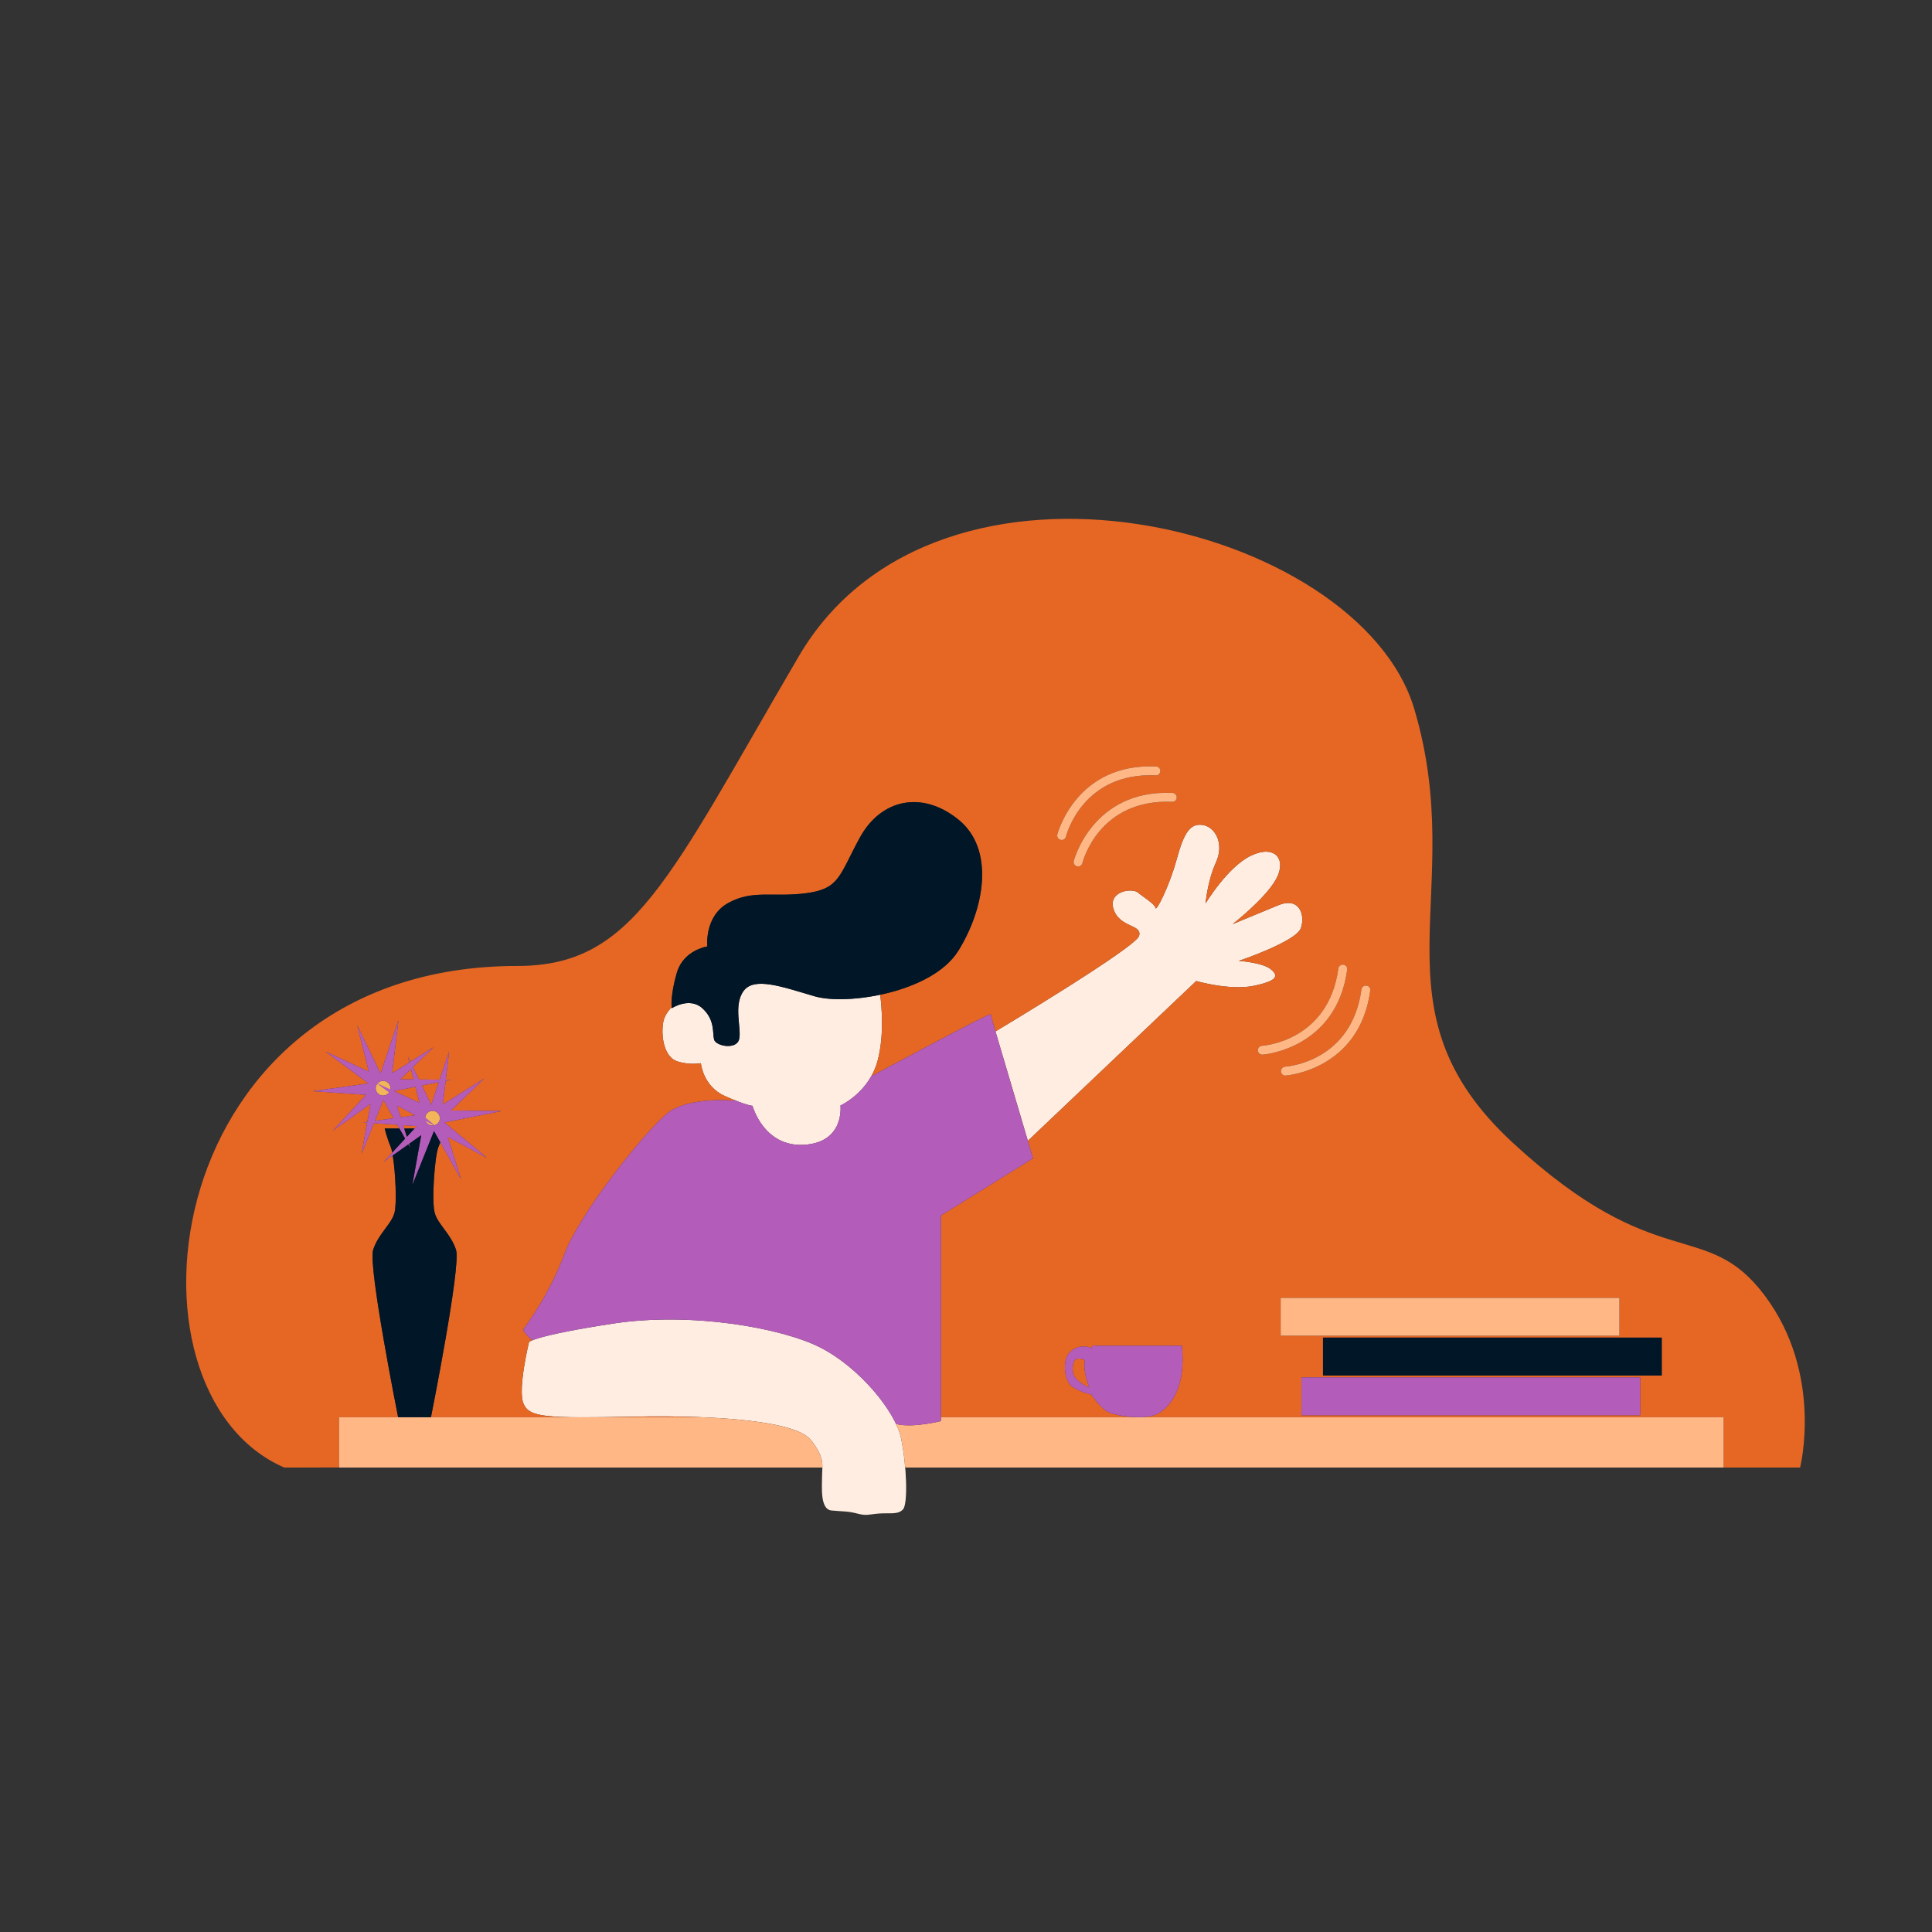 <?xml version="1.0" standalone="no"?>
<svg version="1.1" id="Layer_1" xmlns="http://www.w3.org/2000/svg" xmlns:xlink="http://www.w3.org/1999/xlink" x="0px" y="0px" viewBox="0 0 595.28 595.28" enable-background="new 0 0 595.28 595.28" xml:space="preserve">
<rect x="0" y="0" width="595.28" height="595.28" fill="#333333" stroke="none"/>
<path id="color_x5F_6" fill="#F2B559" d="M120.315,335.297c0,1.247-1.021,2.268-2.296,2.268c-1.247,0-2.268-1.021-2.268-2.268
	c0-1.248,1.02-2.268,2.268-2.268C119.294,333.029,120.315,334.049,120.315,335.297L120.315,335.297z M133.411,342.27L133.411,342.27
	c-1.247-0.085-2.324,0.85-2.409,2.126c-0.113,1.247,0.85,2.324,2.098,2.409s2.353-0.85,2.438-2.098
	C135.622,343.46,134.687,342.355,133.411,342.27L133.411,342.27z"></path>
<path id="color_x5F_5" fill="#ffede1" d="M204.305,315.228c0.283-1.956,1.389-3.6,2.636-4.876c0,0.199,0.028,0.312,0.028,0.312
	s5.471-3.6,9.439,0c3.94,3.6,3.09,7.568,3.6,9.609c0.51,2.069,6.86,3.26,7.71,0c0.879-3.26-1.871-10.46,1.389-14.938
	c3.26-4.45,11.849-1.304,21.798,1.616c4.479,1.332,12.302,1.247,20.296-0.454c0.454,3.515,1.276,12.359-0.737,20.126
	c-2.58,9.978-11.509,14.003-11.509,14.003s1.389,11.31-11.14,12.104c-12.529,0.766-15.959-12.019-15.959-12.019
	s-1.729,0-8.504-3.005s-7.398-10.12-7.398-10.12s-3.345,0.68-7.2-0.539C204.901,325.857,203.597,320.018,204.305,315.228
	L204.305,315.228z M393.887,278.916L393.887,278.916c-6.435,2.665-14.088,5.811-14.088,5.811s10.063-7.795,13.408-13.89
	s-0.397-10.687-7.682-7.229c-7.285,3.43-14.06,14.74-14.06,14.74s0.539-6.803,3.203-12.643c2.636-5.839-0.255-10.914-4.054-11.509
	c-3.77-0.595-5.754,2.069-8.05,10.545c-2.324,8.504-6.35,16.243-6.52,15.024c-0.17-1.191-3.713-3.345-5.499-4.791
	c-1.814-1.474-9.354-0.34-7.398,5.301c1.984,5.669,8.844,4.479,7.824,8.079s-44.249,29.452-44.249,29.452l9.978,33.704
	l51.874-49.238c0,0,10.375,3.005,17.745,1.474c7.398-1.559,7.739-3.09,5.159-5.159c-2.58-2.041-9.779-2.523-9.779-2.523
	s17.773-5.981,19.134-10.12C402.22,281.835,400.321,276.251,393.887,278.916L393.887,278.916z M252.778,415.205L252.778,415.205
	c-11.934-6.094-39.997-11.083-64.006-7.37c-24.038,3.685-25.767,5.641-25.767,5.641s-3.515,14.428-1.758,18.879
	c1.758,4.479,6.917,4.649,34.044,4.139s50.117,1.531,54.567,7.2c4.479,5.669,3.43,7.909,3.43,11.168c0,3.26-0.68,10.205,2.92,10.545
	c3.628,0.34,4.904,0.17,7.909,0.936c3.005,0.794,3.43,0.255,6.69,0s6.009,0.454,7.483-1.36c1.446-1.814,1.106-13.295-0.624-21.714
	C275.965,434.85,264.712,421.3,252.778,415.205L252.778,415.205z"></path>
<path id="color_x5F_4" fill="#e66724" d="M217.361,436.716c-0.255-0.012-0.51-0.023-0.766-0.034
	C216.852,436.693,217.106,436.704,217.361,436.716z M216.125,436.664c-6.452-0.257-13.489-0.308-20.834-0.17
	c-4.042,0.076-7.586,0.136-10.714,0.17H216.125z M115.525,345.36l5.754-0.822l-3.146-5.641L115.525,345.36z M127.855,343.63
	l-5.499-2.948l1.105,3.572L127.855,343.63z M127.997,334.871l-6.576,1.304l7.823,3.6L127.997,334.871z M127.715,347.712l0.679-0.736
	l-4.167-0.284l0.324,1.02h2.398H127.715z M206.971,310.663c0,0-0.014-0.102-0.028-0.284c0.003,0.178,0.026,0.286,0.026,0.286
	S206.971,310.663,206.971,310.663z M334.274,419.287c0,0-0.454-0.765-2.041-0.68c-1.559,0.085-2.013,2.268-1.559,4.592
	c0.454,2.353,4.932,4.337,4.932,4.337S333.537,422.348,334.274,419.287z M554.639,452.169h-23.555v-15.505H289.911v-62.135
	l28.375-17.632c0,0-7.909-26.513-11.407-38.562l9.821,33.175l51.874-49.238c0,0,10.375,3.005,17.745,1.474
	c7.398-1.559,7.739-3.09,5.159-5.159c-2.58-2.041-9.779-2.523-9.779-2.523s17.773-5.981,19.134-10.12
	c1.387-4.109-0.512-9.693-6.946-7.028c-6.435,2.665-14.088,5.811-14.088,5.811s10.063-7.795,13.408-13.89
	c3.345-6.095-0.397-10.687-7.682-7.229c-7.285,3.43-14.06,14.74-14.06,14.74s0.539-6.803,3.203-12.643
	c2.636-5.839-0.255-10.914-4.054-11.509c-3.77-0.595-5.754,2.069-8.05,10.545c-2.324,8.504-6.35,16.243-6.52,15.024
	c-0.17-1.191-3.713-3.345-5.499-4.791c-1.814-1.474-9.354-0.34-7.398,5.301c1.984,5.669,8.844,4.479,7.824,8.079
	c-1.019,3.595-44.129,29.38-44.246,29.45c-0.904-3.121-1.478-5.156-1.478-5.298c0-0.68-36.794,19.106-36.794,19.107
	c-0.265,0.467-0.545,0.909-0.832,1.337c1.181-1.766,2.206-3.864,2.843-6.327c2.012-7.763,1.192-16.602,0.738-20.12
	c9.731-2.051,19.689-6.468,24.096-13.585c8.022-12.925,11.34-31.24,0.001-40.395c-11.339-9.155-23.925-6.179-30.331,5.5
	s-6.179,15.789-16.469,17.178c-10.29,1.361-16.47-1.162-24.038,2.977c-7.54,4.11-6.52,13.436-6.52,13.436s-0.368,0.057-0.992,0.227
	c-2.069,0.567-6.86,2.438-8.447,8.022c-1.724,5.998-1.638,9.488-1.562,10.49c-1.247,1.276-2.353,2.92-2.635,4.875
	c-0.708,4.79,0.596,10.629,4.449,11.819c3.855,1.219,7.2,0.539,7.2,0.539s0.623,7.115,7.398,10.12
	c1.333,0.591,2.464,1.063,3.432,1.444c-0.582-0.057-14.595-1.361-21.09,3.801c-6.633,5.244-27.014,30.642-31.805,43.483
	c-4.819,12.813-11.679,21.742-12.586,23.103c-0.31,0.453,0.903,1.808,2.653,3.447c-0.8,0.326-0.951,0.492-0.951,0.492
	s-3.515,14.428-1.758,18.879c1.217,3.1,4.068,4.135,14.697,4.31c-0.041,0-0.086-0.001-0.127-0.001h-71.348v15.505H87.574
	c-54-23.471-38.834-154.545,71.887-154.545c35.773,0,46.403-26.588,86.627-95.357c42.832-73.247,172.687-40.848,189.666,16.158
	c16.98,57.032-14.57,92.211,30.331,133.653s59.443,22.847,77.641,47.083C561.924,423.398,554.639,452.169,554.639,452.169z
	 M136.983,345.842l17.603-3.515l-15.619-0.168l10.261-9.864l-12.784,7.994l0.879-7.257l1.644-0.34h-1.616l1.049-8.759l-2.948,8.731
	l-6.35-0.057l-1.871-3.827l6.378-6.123l-7.172,4.479l-0.765-1.616l0.454,1.843l-5.301,3.288l1.956-16.356l-5.528,16.441l-7.2-14.854
	l3.572,14.287l-13.351-6.18l13.238,9.836l-17.178,2.381l16.441,1.134l-10.233,11.055l11.622-8.249l-0.992,5.527l-1.219,0.17
	l1.162,0.085l-1.701,9.609l3.798-9.468l7.2,0.482l0.653,1.161h-4.535c0,0,0.709,2.977,1.871,5.698
	c0.156,0.373,0.308,0.965,0.454,1.708l-2.695,2.913l2.855-2.02c0.823,5.041,1.325,14.824,0.52,17.723
	c-0.992,3.572-5.017,6.435-6.576,11.424c-1.587,5.017,7.71,51.505,7.71,51.505h4.28h1.587h4.252c0,0,9.298-46.488,7.739-51.505
	c-1.588-4.989-5.585-7.852-6.577-11.424c-1.021-3.572,0-17.603,1.134-20.324c0.206-0.483,0.397-0.973,0.574-1.454l6.427,11.461
	l-4.11-13.096l12.104,6.463L136.983,345.842z M328.435,257.769c0.227-0.793,5.272-19.814,27.666-18.879
	c0.737,0.085,1.389-0.539,1.417-1.304c0.028-0.765-0.539-1.389-1.304-1.417c-24.661-1.134-30.387,20.721-30.444,20.948
	c-0.17,0.737,0.284,1.474,1.021,1.644c0.113,0.028,0.198,0.057,0.312,0.057C327.727,258.818,328.294,258.393,328.435,257.769z
	 M362.563,245.75c0.057-0.765-0.539-1.389-1.304-1.445c-24.632-1.077-30.358,20.749-30.415,20.947
	c-0.198,0.737,0.255,1.502,0.992,1.672c0.113,0.028,0.227,0.057,0.34,0.057c0.595,0,1.162-0.425,1.332-1.049
	c0.198-0.822,5.272-19.814,27.638-18.878C361.911,247.111,362.535,246.515,362.563,245.75z M364.151,414.638l-26.617,0.001
	c0,0-1.191-0.539-1.191,0.737c0,0-3.43-1.701-6.548,1.105c-2.75,2.494-1.842,9.127,0.567,10.771
	c2.381,1.673,5.981,2.495,5.981,2.495s2.75,4.422,5.528,5.527c2.75,1.105,11.679,2.466,15.449,0
	C361.09,432.78,365.427,426.969,364.151,414.638z M419.483,304.853c-3.033,22.195-22.677,23.754-23.527,23.811
	c-0.737,0.057-1.304,0.708-1.276,1.446c0.057,0.737,0.652,1.304,1.389,1.304c0.028,0,0.057-0.028,0.085-0.028
	c0.227,0,22.706-1.701,26.05-26.164c0.113-0.737-0.397-1.446-1.162-1.531C420.305,303.578,419.596,304.088,419.483,304.853z
	 M389.039,324.95c0.227,0,22.706-1.729,26.05-26.164c0.113-0.766-0.397-1.446-1.162-1.559c-0.765-0.085-1.446,0.425-1.559,1.19
	c-3.033,22.167-22.677,23.754-23.528,23.811c-0.737,0.028-1.304,0.68-1.276,1.446c0.058,0.738,0.653,1.276,1.39,1.276
	C388.982,324.95,389.011,324.95,389.039,324.95z M394.595,411.549h104.372v-11.65H394.595V411.549z M505.374,424.39H401.002v11.679
	h104.372V424.39z M512.007,412.144H407.635v11.679h104.372V412.144z M231.856,340.711c0,0-0.543-0.001-2.207-0.527
	C231.285,340.704,231.844,340.712,231.856,340.711L231.856,340.711z M229.181,340.03c0.114,0.038,0.219,0.073,0.324,0.107
	C229.402,340.104,229.293,340.068,229.181,340.03z M135.196,333.454l-5.187,1.021l2.863,5.896L135.196,333.454z M126.636,329.372
	l-3.288,3.175l4.082,0.028L126.636,329.372z"></path>
<path id="color_x5F_3" fill="#ffb785" d="M419.483,304.853c0.113-0.765,0.822-1.275,1.559-1.162
	c0.765,0.085,1.275,0.794,1.162,1.531c-3.344,24.463-25.823,26.164-26.05,26.164c-0.028,0-0.057,0.028-0.085,0.028
	c-0.737,0-1.332-0.567-1.389-1.304c-0.028-0.738,0.539-1.389,1.276-1.446C396.806,328.607,416.45,327.048,419.483,304.853z
	 M394.595,411.549h104.372v-11.65H394.595V411.549z M330.844,265.252c-0.198,0.737,0.255,1.502,0.992,1.672
	c0.113,0.028,0.227,0.057,0.34,0.057c0.595,0,1.162-0.425,1.332-1.049c0.198-0.822,5.272-19.814,27.638-18.878
	c0.765,0.057,1.389-0.539,1.417-1.304c0.057-0.765-0.539-1.389-1.304-1.445C336.627,243.228,330.901,265.054,330.844,265.252z
	 M388.954,324.95c0.028,0,0.057,0,0.085,0c0.227,0,22.706-1.729,26.05-26.164c0.113-0.766-0.397-1.446-1.162-1.559
	c-0.765-0.085-1.446,0.425-1.559,1.19c-3.033,22.167-22.677,23.754-23.528,23.811c-0.737,0.028-1.304,0.68-1.276,1.446
	C387.622,324.412,388.217,324.95,388.954,324.95z M326.791,258.761c0.113,0.028,0.198,0.057,0.312,0.057
	c0.624,0,1.191-0.425,1.332-1.049c0.227-0.793,5.272-19.814,27.666-18.879c0.737,0.085,1.389-0.539,1.417-1.304
	c0.028-0.765-0.539-1.389-1.304-1.417c-24.661-1.134-30.387,20.721-30.444,20.948C325.6,257.854,326.054,258.591,326.791,258.761z
	 M289.911,436.664v1.191c0,0-8.816,2.239-13.833,0.879c-0.034-0.073-0.077-0.149-0.113-0.222c0.82,1.693,1.409,3.295,1.702,4.756
	c0.567,2.778,0.992,5.896,1.247,8.901h252.17v-15.505H289.911z M275.755,438.099c-0.204-0.406-0.415-0.814-0.645-1.228
	C275.339,437.286,275.552,437.694,275.755,438.099z M216.182,436.664h-31.691c-3.345,0.028-6.208,0.028-8.674,0h-71.348v15.505
	h148.932c0.029-2.155-0.368-4.451-3.543-8.476C246.627,439.583,233.531,437.372,216.182,436.664z"></path>
<path id="color_x5F_2" fill="#b45cba" d="M305.247,312.506c0,0.681,13.039,44.391,13.039,44.391l-28.375,17.632v63.326
	c0,0-8.816,2.239-13.833,0.879c-3.855-8.135-13.323-18.454-23.301-23.528c-11.934-6.094-39.997-11.083-64.006-7.37
	c-17.065,2.607-22.876,4.365-24.803,5.159c-1.757-1.644-2.976-3.004-2.665-3.458c0.907-1.361,7.767-10.29,12.586-23.103
	c4.791-12.841,25.172-38.239,31.805-43.483c6.633-5.272,21.118-3.798,21.118-3.798c3.912,1.559,5.046,1.559,5.046,1.559
	s3.43,12.784,15.959,12.019c12.529-0.793,11.14-12.104,11.14-12.104s5.896-2.665,9.496-9.014
	C268.453,331.612,305.247,311.826,305.247,312.506L305.247,312.506z M154.586,342.327L154.586,342.327l-17.603,3.515l13.096,10.942
	l-12.104-6.463l4.11,13.096l-8.362-14.911l-6.69,16.668l2.75-15.392l-3.742,2.665l0.425,1.332l-0.652-1.162l-7.654,5.414l6.661-7.2
	l-2.409-4.28l-7.2-0.482l-3.798,9.468l1.701-9.609l-1.162-0.085l1.219-0.17l0.992-5.527l-11.622,8.249l10.233-11.055l-16.441-1.134
	l17.178-2.381l-13.238-9.836l13.351,6.18l-3.572-14.287l7.2,14.854l5.528-16.441l-1.956,16.356l5.301-3.288l-0.454-1.843
	l0.765,1.616l7.172-4.479l-6.378,6.123l1.871,3.827l6.35,0.057l2.948-8.731l-1.049,8.759h1.616l-1.644,0.34l-0.879,7.257
	l12.784-7.994l-10.261,9.864L154.586,342.327z M123.348,332.547L123.348,332.547l4.082,0.028l-0.794-3.203L123.348,332.547z
	 M116.29,333.823L116.29,333.823l3.969,1.842c0.028-0.142,0.057-0.255,0.057-0.368c0-1.248-1.021-2.268-2.296-2.268
	C117.339,333.029,116.715,333.341,116.29,333.823L116.29,333.823z M115.751,335.297L115.751,335.297c0,1.247,1.02,2.268,2.268,2.268
	c0.765,0,1.446-0.369,1.871-0.964l-3.657-2.693C115.95,334.276,115.751,334.758,115.751,335.297L115.751,335.297z M121.279,344.538
	L121.279,344.538l-3.146-5.641l-2.608,6.463L121.279,344.538z M123.461,344.254L123.461,344.254l4.394-0.624l-5.499-2.948
	L123.461,344.254z M128.394,346.976L128.394,346.976l-4.167-0.284l1.134,3.572L128.394,346.976z M129.244,339.775L129.244,339.775
	l-1.247-4.904l-6.576,1.304L129.244,339.775z M130.009,334.475L130.009,334.475l2.863,5.896l2.324-6.917L130.009,334.475z
	 M133.723,346.777L133.723,346.777l-2.551-1.389c0.312,0.793,1.049,1.36,1.928,1.417
	C133.326,346.833,133.524,346.805,133.723,346.777L133.723,346.777z M135.537,344.708L135.537,344.708
	c0.085-1.247-0.85-2.353-2.126-2.438c-1.219-0.085-2.268,0.793-2.409,2.012l2.92,2.438
	C134.8,346.437,135.452,345.671,135.537,344.708L135.537,344.708z M364.151,414.638L364.151,414.638
	c1.276,12.331-3.061,18.142-6.831,20.636c-3.77,2.466-12.699,1.105-15.449,0c-2.778-1.105-5.528-5.527-5.528-5.527
	s-3.6-0.822-5.981-2.495c-2.409-1.644-3.317-8.277-0.567-10.771c3.118-2.806,6.548-1.105,6.548-1.105
	c0-1.276,1.191-0.737,1.191-0.737L364.151,414.638L364.151,414.638z M335.606,427.536L335.606,427.536c0,0-2.069-5.188-1.332-8.249
	c0,0-0.454-0.765-2.041-0.68c-1.559,0.085-2.013,2.268-1.559,4.592C331.128,425.552,335.606,427.536,335.606,427.536
	L335.606,427.536z M401.002,424.39L401.002,424.39v11.679h104.372V424.39H401.002z"></path>
<path id="color_x5F_1" fill="#011627" d="M124.821,350.831l-3.966,4.287c-0.146-0.743-0.298-1.335-0.454-1.708
	c-1.162-2.721-1.871-5.698-1.871-5.698h4.535L124.821,350.831z M216.41,310.663c3.94,3.6,3.09,7.568,3.6,9.609
	c0.51,2.069,6.86,3.26,7.71,0c0.879-3.259-1.871-10.459,1.389-14.938c3.259-4.45,11.848-1.304,21.798,1.616
	c9.95,2.948,36.369-1.077,44.391-14.032c8.022-12.925,11.34-31.24,0.001-40.395c-11.339-9.155-23.925-6.179-30.331,5.5
	s-6.179,15.789-16.469,17.178c-10.29,1.361-16.47-1.162-24.038,2.977c-7.54,4.11-6.52,13.436-6.52,13.436s-0.368,0.057-0.992,0.227
	c-2.069,0.567-6.86,2.438-8.447,8.022c-2.07,7.2-1.531,10.8-1.531,10.8S212.441,307.063,216.41,310.663z M133.95,373.734
	c-1.021-3.572,0-17.603,1.134-20.324c0.206-0.483,0.397-0.973,0.574-1.454l-1.935-3.45l-6.69,16.668l2.75-15.392l-3.742,2.665
	l0.425,1.332l-0.652-1.162l-4.799,3.394c0.823,5.041,1.325,14.824,0.52,17.723c-0.992,3.572-5.017,6.435-6.576,11.424
	c-1.587,5.017,7.71,51.505,7.71,51.505h4.28h1.587h4.252c0,0,9.298-46.488,7.739-51.505
	C138.939,380.169,134.942,377.306,133.95,373.734z M407.635,412.144v11.679h104.372v-11.679H407.635z M127.715,347.712h-0.766
	h-2.398l0.81,2.552L127.715,347.712z"></path>
</svg>